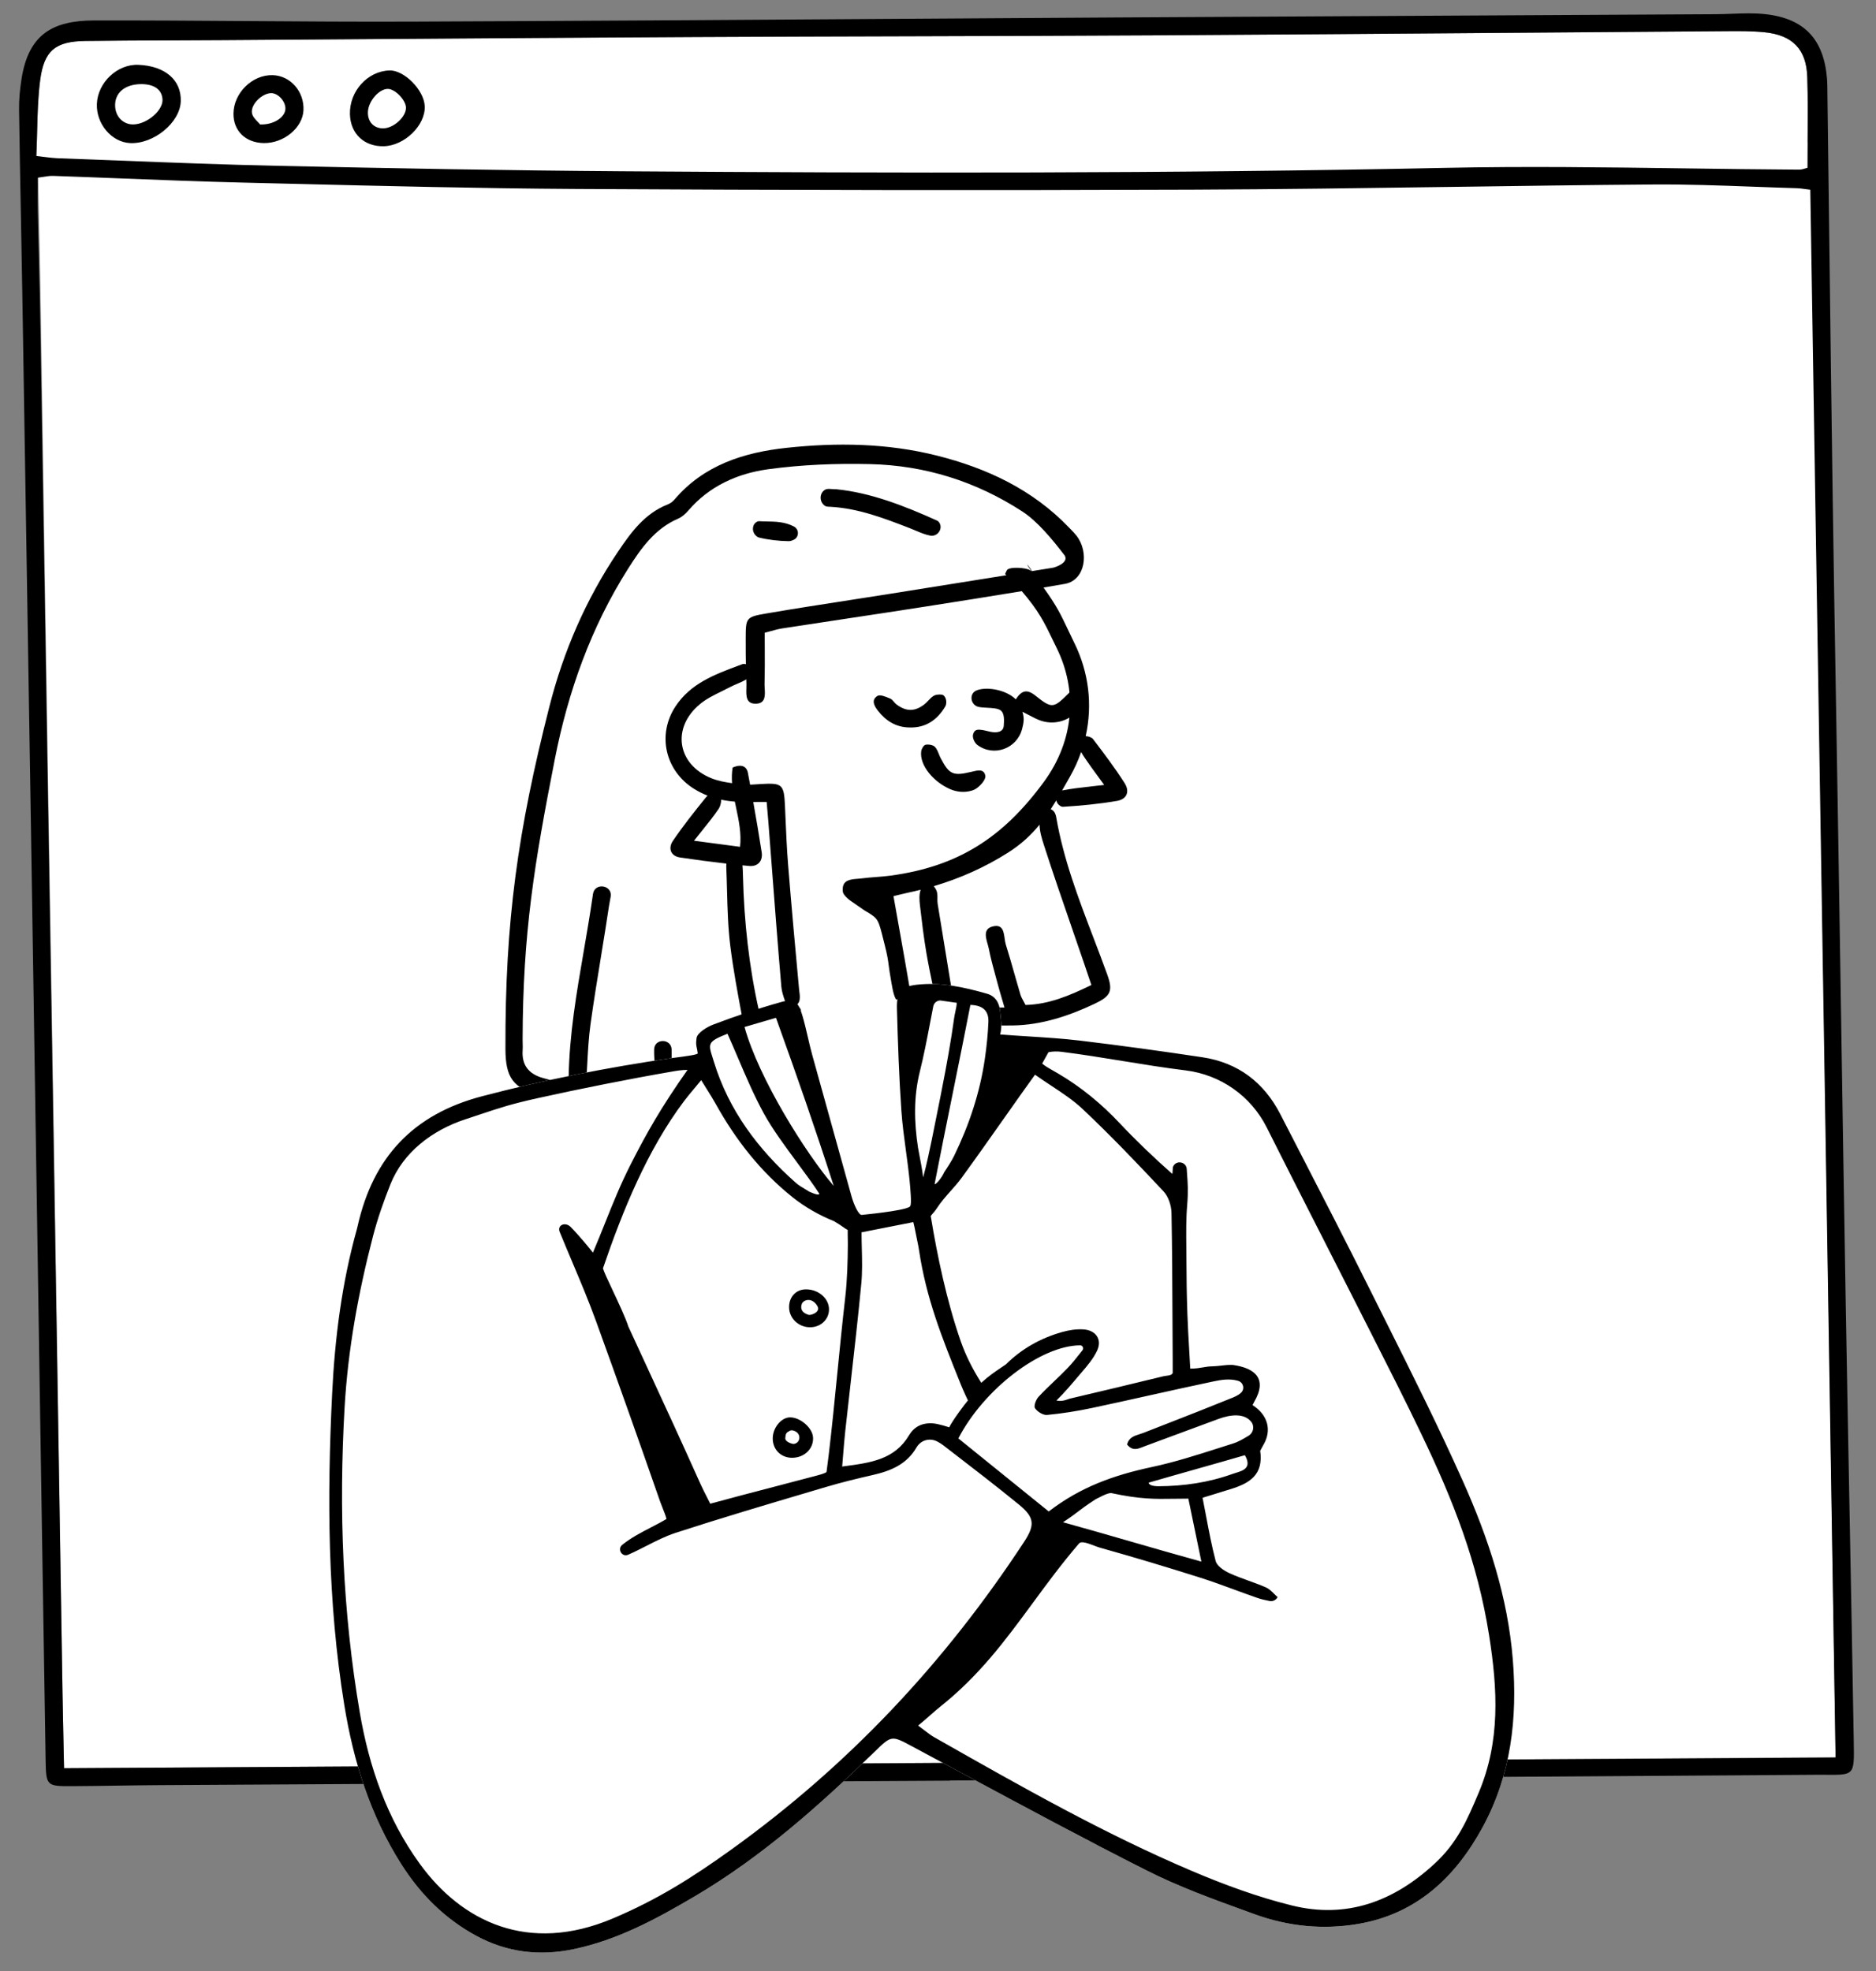 <svg viewBox="105.742 156.163 468.629 492.512" fill="none" xmlns="http://www.w3.org/2000/svg" xmlns:xlink="http://www.w3.org/1999/xlink" overflow="visible" width="468.629px" height="492.512px"><rect x="105.742" y="156.163" width="468.629" height="492.512" fill="#808080" stroke="none"/><g id="Master/Character/Bust"><g id="Frame" transform="translate(71.5 134.5) scale(1 1)"><g id="Frame/Window"><g id="Frame"><g id="Frame_2"><path id="Fill" fill-rule="evenodd" clip-rule="evenodd" d="M486.457 57.295C486.217 57.266 485.996 57.237 485.785 57.209C485.825 51.69 485.872 46.307 485.705 40.936C485.488 33.937 481.994 30.403 474.937 29.714C471.69 29.398 468.399 29.437 465.128 29.46C417.499 29.795 369.87 30.214 322.241 30.491C284.063 30.712 245.883 30.717 207.704 30.912C168.255 31.114 128.806 31.433 89.357 31.693C78.085 31.767 66.813 31.756 55.542 31.899C48.15 31.993 45.25 34.247 44.279 41.668C43.484 47.746 43.619 53.947 43.317 60.637C43.437 60.65 43.544 60.663 43.659 60.676C43.662 61.421 43.669 62.161 43.684 62.899C43.884 73.003 44.169 83.105 44.331 93.209C44.943 131.385 45.512 169.563 46.112 207.739C46.602 238.992 47.122 270.244 47.616 301.497C48.37 349.216 49.11 396.936 49.865 444.655C49.961 450.764 50.107 456.872 50.24 463.44C197.905 462.524 345.037 461.613 492.777 460.697C490.665 325.957 488.566 191.863 486.457 57.295" fill="white"/><path id="Stroke" fill-rule="evenodd" clip-rule="evenodd" d="M45.509 60.897H45.509L45.509 60.897C44.87 60.818 44.154 60.729 43.317 60.638C43.412 58.545 43.464 56.501 43.514 54.493L43.514 54.493V54.493C43.626 50.081 43.733 45.845 44.279 41.668C45.25 34.247 48.15 31.994 55.542 31.9C62.805 31.808 70.068 31.779 77.331 31.751H77.331C81.34 31.735 85.349 31.72 89.357 31.694C102.355 31.608 115.353 31.515 128.35 31.423H128.35H128.35C154.802 31.236 181.253 31.048 207.704 30.913C225.571 30.821 243.438 30.772 261.304 30.722L261.304 30.722L261.305 30.722C281.617 30.666 301.929 30.609 322.24 30.492C352.167 30.318 382.093 30.087 412.019 29.857L412.02 29.857C429.723 29.721 447.426 29.585 465.129 29.461L465.572 29.457C468.696 29.435 471.837 29.412 474.937 29.715C481.994 30.404 485.487 33.938 485.705 40.936C485.865 46.076 485.829 51.223 485.791 56.494V56.494V56.495V56.498V56.502C485.774 58.835 485.757 61.193 485.757 63.586C485.634 63.614 485.482 63.661 485.309 63.715C484.847 63.859 484.237 64.049 483.627 64.046C474.136 63.99 464.643 63.86 455.149 63.731C435.194 63.458 415.238 63.185 395.296 63.603C326.764 65.037 258.234 64.931 189.701 64.453C160.984 64.253 132.267 63.719 103.556 63.094C90.392 62.807 77.233 62.295 64.074 61.783L64.074 61.783L64.073 61.783L64.071 61.782C58.891 61.581 53.712 61.379 48.532 61.192C47.611 61.158 46.694 61.044 45.51 60.897L45.509 60.897L45.509 60.897ZM485.016 68.88C485.432 68.937 485.903 69.001 486.457 69.067C487.67 144.224 488.88 219.229 490.091 294.289C490.985 349.728 491.88 405.196 492.776 460.778C345.037 461.667 197.904 462.552 50.239 463.44C50.196 461.357 50.152 459.322 50.108 457.319C50.017 453.189 49.93 449.194 49.864 445.2C49.5 422.83 49.14 400.46 48.779 378.09C48.392 354.124 48.006 330.157 47.615 306.191C47.378 291.555 47.133 276.919 46.889 262.283C46.627 246.572 46.365 230.861 46.111 215.151C45.859 199.546 45.612 183.942 45.365 168.338L45.365 168.337L45.365 168.336C45.025 146.871 44.686 125.405 44.331 103.94C44.236 98.138 44.097 92.336 43.958 86.534C43.862 82.525 43.766 78.517 43.684 74.509C43.647 72.674 43.656 70.839 43.666 68.897V68.896V68.896C43.671 67.978 43.675 67.036 43.675 66.059C44.17 65.998 44.632 65.923 45.073 65.852L45.073 65.852C45.952 65.709 46.743 65.581 47.53 65.608C53.23 65.803 58.929 66.026 64.629 66.249H64.629H64.629C74.725 66.644 84.821 67.039 94.92 67.282C98.662 67.372 102.403 67.463 106.145 67.555L106.156 67.555C130.209 68.145 154.264 68.735 178.321 68.874C229.58 69.169 280.843 69.249 332.103 69.048C353.569 68.964 375.033 68.663 396.498 68.362C413.38 68.125 430.261 67.888 447.143 67.757C455.502 67.692 463.864 68.001 472.226 68.309L472.226 68.309C475.852 68.443 479.478 68.577 483.104 68.681C483.683 68.697 484.26 68.776 485.015 68.88L485.016 68.88ZM226.743 466.796C241.669 466.712 256.595 466.629 271.52 466.545V466.502C307.599 466.264 343.679 466.026 379.758 465.789C415.837 465.551 451.916 465.314 487.995 465.076C488.964 465.069 489.834 465.075 490.615 465.08H490.619C493.825 465.1 495.531 465.11 496.422 464.264C497.436 463.301 497.398 461.23 497.316 456.805C497.309 456.412 497.302 456.001 497.294 455.571C496.977 436.73 496.619 417.891 496.261 399.051V399.05V399.049L496.26 398.999C495.938 382.061 495.615 365.123 495.323 348.185C494.894 323.203 494.502 298.221 494.111 273.239L494.111 273.234L494.111 273.23C493.89 259.146 493.67 245.062 493.442 230.979C493.275 220.643 493.1 210.307 492.924 199.971C492.617 181.962 492.311 163.953 492.051 145.943C491.721 123.034 491.433 100.124 491.145 77.214V77.214V77.213L491.142 76.991C491.009 66.355 490.875 55.719 490.737 45.083C490.734 44.822 490.732 44.56 490.73 44.299C490.722 43.287 490.715 42.275 490.631 41.27C489.821 31.547 485.052 26.326 475.342 25.215C472.538 24.893 469.686 25 466.834 25.107L466.834 25.107C465.519 25.156 464.203 25.205 462.892 25.213C446.855 25.3 430.817 25.385 414.78 25.47L414.779 25.47L414.779 25.47L414.778 25.47C381.015 25.648 347.252 25.827 313.489 26.025C293.303 26.142 273.117 26.274 252.931 26.406L252.931 26.406L252.93 26.406C214.409 26.657 175.888 26.909 137.366 27.062C123.436 27.117 109.506 27.02 95.576 26.923C82.986 26.835 70.396 26.748 57.806 26.773C47.568 26.793 41.363 30.086 39.612 41.441C39.227 43.941 38.967 46.495 39.003 49.02C39.13 58.018 39.3 67.016 39.471 76.013C39.592 82.461 39.714 88.909 39.82 95.357C40.557 140.058 41.283 184.76 41.992 229.462C42.536 263.769 43.07 298.075 43.603 332.382C43.892 350.955 44.181 369.528 44.471 388.101C44.549 393.068 44.626 398.036 44.704 403.004C45.005 422.385 45.307 441.766 45.633 461.147C45.747 467.892 45.805 467.942 52.318 467.914C56.082 467.897 59.845 467.841 63.609 467.786H63.609H63.61C67.115 467.734 70.62 467.682 74.125 467.662C124.978 467.366 175.831 467.081 226.684 466.796L226.713 466.796L226.743 466.796ZM69.395 42.682C72.752 42.632 74.755 44.07 74.837 46.589C74.925 49.312 70.923 52.695 67.547 52.752C65.099 52.793 63.168 50.91 63.007 48.327C62.797 44.966 65.314 42.743 69.395 42.682ZM79.4 46.96C79.566 41.648 75.472 38.131 68.805 37.858C63.555 37.642 58.65 42.269 58.442 47.632C58.25 52.603 62.121 57.178 66.713 57.408C72.643 57.706 79.234 52.277 79.4 46.96ZM135.655 48.639C135.694 46.745 132.971 43.879 131.127 43.872C128.937 43.864 126.28 46.91 126.151 49.58C126.03 52.083 127.646 53.8 130.056 53.728C132.603 53.653 135.608 50.921 135.655 48.639ZM131.553 39.264C135.215 39.161 140.151 44.155 140.343 48.158C140.573 52.944 135.297 58.1 130.068 58.199C125.189 58.29 121.785 55.056 121.656 50.205C121.504 44.461 126.065 39.419 131.553 39.264ZM105.525 49.025C105.32 50.984 102.676 52.863 99.228 52.764C99.101 52.596 98.906 52.398 98.686 52.174C98.093 51.57 97.315 50.778 97.178 49.887C96.836 47.665 99.845 44.899 102.018 44.93C103.824 44.956 105.719 47.169 105.525 49.025ZM102.379 40.442C97.31 40.281 92.63 44.844 92.565 50.01C92.512 54.354 95.576 57.341 100.154 57.407C105.148 57.478 109.851 53.582 110.049 49.209C110.262 44.528 106.81 40.583 102.379 40.442Z" fill="black"/></g></g></g></g><g id="Head" transform="translate(195 205) scale(1 1)"><g id="Head/Straight Long"><path id="Shape" fill-rule="evenodd" clip-rule="evenodd" d="M145.705 64.513C161.186 68.877 172.55 77.563 179.799 90.568L167.19 94.062C174.366 102.78 178.479 112.377 179.529 122.853L181.502 129.868L179.799 133.514L189.772 147.132L175.561 148.413C174.536 150.306 173.308 152.096 171.878 153.781L186.321 195.349L175.323 201.797L152.021 202.536L137.211 201.797L133.214 184.981L134.65 200.491L133.898 200.491C133.11 208.111 127.86 214 121.5 214C115.193 214 109.978 208.209 109.123 200.681L109.251 200.491C99.21 215.542 87.068 223.068 72.825 223.068C58.582 223.068 47.746 221.608 40.317 218.687C38.971 179.021 42.755 147.365 51.671 123.72L52.251 122.19C60.919 99.432 68.386 85.078 74.651 79.127L87.906 68.546C110.959 61.493 130.225 60.148 145.705 64.513ZM104.442 151L108.217 189.85L108.052 185.35C107.388 168.347 106.456 157.139 105.255 151.725L104.442 151Z" fill="white"/><path id="Stroke" fill-rule="evenodd" clip-rule="evenodd" d="M63.084 176.323C63.162 175.924 63.241 175.521 63.298 175.117C63.703 172.265 59.351 171.612 58.881 174.455C58.838 174.717 58.801 174.982 58.763 175.246C58.754 175.312 58.745 175.378 58.735 175.443C58.096 179.88 57.334 184.301 56.572 188.722C54.772 199.158 52.973 209.595 52.796 220.247C52.794 220.416 52.767 220.613 52.736 220.835C52.685 221.212 52.624 221.659 52.658 222.145C52.233 222.036 51.777 221.92 51.306 221.8C49.602 221.366 47.689 220.878 46.215 220.447C42.819 219.453 41.05 217.253 41.299 213.602C41.339 213.019 41.324 212.432 41.309 211.844C41.3 211.521 41.292 211.198 41.292 210.875C41.352 184.254 44.219 166.904 49.342 140.812C52.656 123.934 58.369 107.885 67.632 93.265C70.851 88.184 74.298 83.265 80.145 80.738C81.107 80.322 81.993 79.535 82.686 78.724C87.936 72.582 94.995 69.451 102.601 68.404C111.011 67.247 119.615 66.917 128.113 67.116C141.817 67.436 154.571 71.443 166.133 78.961C169.917 81.422 173.655 85.955 176.727 89.982C177.756 91.769 174.365 92.912 173.704 93.018C171.957 93.299 170.209 93.581 168.461 93.861C168.566 93.78 167.981 92.975 167.615 92.535C167.211 92.05 167.071 92.009 168.407 93.863C168.348 93.845 168.247 93.782 168.092 93.66C167.213 92.97 162.735 92.652 162.253 93.66C162.17 93.833 162.099 93.973 162.041 94.087C161.892 94.383 161.827 94.512 161.858 94.609C161.883 94.684 161.966 94.74 162.112 94.839C162.129 94.849 162.145 94.861 162.163 94.873C152.561 96.414 142.959 97.949 133.355 99.476C129.889 100.028 126.42 100.565 122.952 101.102C116.01 102.176 109.069 103.251 102.147 104.438C97.036 105.314 97.027 105.517 97.021 110.833C97.018 113.728 97.028 115.33 97.065 117.108C96.936 117.069 96.8 117.045 96.658 117.04C96.47 117.033 96.297 117.057 96.151 117.112C95.798 117.245 95.444 117.377 95.091 117.509C89.189 119.717 83.259 121.935 79.502 127.621C74.796 134.744 76.934 143.818 84.2 148.301C85.264 148.958 86.362 149.501 87.488 149.941C87.321 150.102 87.165 150.275 87.023 150.451C84.185 153.98 81.345 157.528 78.814 161.277C77.618 163.047 78.235 165.037 80.6 165.393C84.453 165.973 88.32 166.481 92.194 166.922C92.164 167.297 92.161 167.676 92.176 168.042C92.254 169.89 92.303 171.741 92.352 173.592C92.478 178.288 92.603 182.985 93.187 187.623C93.927 193.502 95.02 199.337 96.128 205.257C96.607 207.815 97.088 210.39 97.546 212.99C92.05 217.129 86.126 220.351 79.029 221.439C78.503 219.393 78.513 217.331 78.523 215.296C78.526 214.659 78.53 214.024 78.516 213.393C78.457 210.573 74.212 210.529 74.145 213.349C74.117 214.534 74.195 215.726 74.273 216.905C74.396 218.764 74.516 220.592 74.213 222.31C73.317 222.387 72.401 222.481 71.469 222.576C66.909 223.042 61.97 223.546 57.132 222.348C57.247 220.693 57.333 219.057 57.417 217.436C57.602 213.899 57.783 210.437 58.258 207.016C59.039 201.398 59.952 195.798 60.864 190.198C61.558 185.934 62.253 181.67 62.889 177.398C62.942 177.047 63.012 176.687 63.084 176.323ZM96.215 167.356C96.293 168.227 96.316 169.111 96.337 169.984L96.341 170.142C96.624 181.436 97.843 192.619 100.323 203.649C100.529 204.568 100.798 205.471 101.134 206.606C101.314 207.212 101.514 207.885 101.734 208.66C102.241 208.121 102.708 207.627 103.147 207.163C104.054 206.204 104.842 205.371 105.615 204.525C105.834 204.287 106.048 204.014 106.264 203.739C106.702 203.181 107.151 202.61 107.673 202.274C107.308 202.063 107.004 201.726 106.841 201.262C106.398 200.002 106.021 198.837 105.919 197.648C105.046 187.428 104.264 177.2 103.483 166.973L103.483 166.971L103.482 166.953C103.214 163.445 102.946 159.938 102.675 156.432C102.604 155.523 102.524 154.616 102.43 153.542L102.429 153.54L102.429 153.539C102.376 152.931 102.317 152.27 102.254 151.526C101.579 151.526 100.921 151.527 100.275 151.529C99.815 151.53 99.36 151.531 98.909 151.531C99.655 155.71 100.358 159.898 101.012 164.092C101.351 166.266 100.052 167.732 97.854 167.519C97.307 167.466 96.761 167.412 96.215 167.356ZM109.639 202.278C109.732 202.332 109.826 202.392 109.923 202.461C111.78 203.783 110.693 205.202 109.715 206.48C109.553 206.691 109.395 206.898 109.253 207.099C103.673 215.041 96.251 220.746 87.143 223.86C73.559 228.506 59.687 228.847 45.834 224.968C38.899 223.026 37.024 220.462 37.002 213.205C36.902 181.273 40.1 158.695 47.976 127.706C51.487 113.892 57.112 100.882 65.11 89.01C68.347 84.205 71.76 79.482 77.478 77.22C78.147 76.955 78.745 76.544 79.21 75.995C86.57 67.314 96.644 64.179 107.3 63.042C119.801 61.709 132.371 61.878 144.693 64.967C157.239 68.112 168.641 73.444 177.756 82.94C177.895 83.085 178.035 83.229 178.176 83.373C178.671 83.88 179.167 84.388 179.606 84.94C182.887 89.064 181.896 96.15 176.727 97.045C174.956 97.352 173.184 97.655 171.411 97.955C174.708 102.542 175.675 104.58 177.525 108.485L177.526 108.486C178.002 109.49 178.536 110.617 179.183 111.941C182.666 119.072 183.719 127.156 181.95 135.076C182.554 135.092 183.461 135.394 183.754 135.778C186.498 139.367 189.226 142.986 191.657 146.788C193.032 148.938 192.228 150.846 189.75 151.266C185.31 152.021 180.802 152.461 176.304 152.733C176.085 152.747 175.86 152.675 175.633 152.548C175.069 152.236 174.725 151.703 174.608 151.125C174.149 151.884 173.687 152.625 173.214 153.347C173.99 153.602 174.418 154.35 174.598 155.395C176.398 165.837 180.143 175.642 183.889 185.448L183.889 185.448C185.059 188.51 186.229 191.572 187.339 194.654C188.82 198.763 188.203 200.041 184.18 201.947C177.73 205.002 170.94 207.244 163.81 207.358C157.98 207.453 152.14 207.077 146.304 206.701H146.304H146.303H146.303H146.303H146.303H146.303L146.3 206.701C144.54 206.588 142.78 206.474 141.021 206.374C139.666 206.297 138.312 205.843 137.002 205.403L136.805 205.337C135.24 204.814 133.349 204.074 134.22 202.051C134.328 201.801 134.649 201.603 135.075 201.453C134.137 200.684 133.791 198.746 133.465 196.922L133.416 196.646C133.017 194.429 132.855 193.208 132.726 192.232L132.726 192.232C132.543 190.859 132.426 189.973 131.802 187.476L131.677 186.975L131.509 186.3L131.506 186.286L131.505 186.285C130.158 180.862 130.129 180.744 127.47 179.075C127.042 178.887 126.061 178.197 125.046 177.484C124.5 177.101 123.945 176.711 123.461 176.388C122.816 175.959 122.228 175.455 121.739 174.854C121.33 174.351 121.208 174.027 121.259 173.13C121.379 171.006 123.263 170.858 124.984 170.722C125.338 170.695 125.685 170.667 126.008 170.623C127.187 170.464 128.376 170.373 129.565 170.283L129.565 170.283L129.565 170.283L129.565 170.283L129.565 170.283L129.566 170.283L129.566 170.283C130.732 170.194 131.898 170.105 133.056 169.951C150.001 167.693 161.261 160.475 171.493 146.526C179.332 135.84 179.799 123.468 174.744 113.148C174.397 112.439 174.076 111.773 173.77 111.14L173.768 111.135C171.621 106.683 170.241 103.821 165.984 98.861C157.919 100.194 149.843 101.469 141.767 102.734C135.252 103.755 128.731 104.739 122.209 105.723C116.878 106.527 111.547 107.332 106.218 108.156C105.141 108.323 104.084 108.619 103.083 108.899C102.632 109.025 102.193 109.148 101.769 109.254C101.769 111.118 101.777 112.536 101.783 113.776C101.797 116.458 101.806 118.305 101.728 122.021C101.721 122.37 101.744 122.756 101.768 123.154C101.869 124.863 101.985 126.801 99.8 126.964C97.061 127.168 97.129 125.025 97.188 123.145C97.2 122.781 97.211 122.427 97.201 122.101L97.194 121.859C97.184 121.518 97.174 121.195 97.165 120.887C96.454 121.346 95.657 121.684 94.857 122.023L94.857 122.023C94.283 122.267 93.707 122.511 93.162 122.801C92.465 123.17 91.751 123.52 91.035 123.87L91.035 123.87L91.035 123.87C89.13 124.803 87.22 125.739 85.626 127.052C78.415 132.989 79.874 142.203 88.528 145.634C90.126 146.267 91.865 146.589 93.612 146.833C93.519 145.53 93.541 144.227 93.754 142.924C95.907 142.005 97.245 142.562 97.569 144.268C97.756 145.249 97.94 146.23 98.122 147.211C98.693 147.192 99.266 147.151 99.838 147.111L99.838 147.111L99.839 147.111L99.839 147.111L99.84 147.111C100.171 147.087 100.501 147.064 100.831 147.045C106.199 146.732 106.592 147.113 106.837 152.653C106.871 153.428 106.904 154.204 106.937 154.98C107.114 159.098 107.29 163.217 107.621 167.323C108.451 177.626 109.387 187.921 110.341 198.213C110.363 198.45 110.393 198.688 110.424 198.926L110.424 198.926C110.521 199.666 110.617 200.411 110.449 201.151C110.329 201.675 110.025 202.051 109.639 202.278ZM168.412 93.869C168.411 93.867 168.409 93.865 168.407 93.863C168.414 93.865 168.42 93.866 168.426 93.867C168.421 93.868 168.417 93.868 168.412 93.869ZM119.667 73.4C128.223 74.251 136.618 77.526 144.853 81.242C145.012 81.314 145.15 81.434 145.274 81.587C146.331 82.905 145.312 84.918 143.625 85.013C143.464 85.023 143.305 85.015 143.151 84.987C141.891 84.756 140.682 84.243 139.474 83.729L139.474 83.729L139.474 83.729C139.009 83.532 138.544 83.334 138.076 83.153C131.677 80.671 125.277 78.201 118.315 77.788C118.22 77.782 118.12 77.778 118.018 77.775C117.549 77.759 117.043 77.741 116.745 77.498L116.745 77.497C116.678 77.442 116.611 77.386 116.546 77.328C115.332 76.246 115.497 74.201 116.948 73.467C116.957 73.463 116.965 73.459 116.973 73.455C117.352 73.267 117.842 73.301 118.494 73.348C118.837 73.372 119.226 73.4 119.667 73.4ZM180.817 139.05C180.092 141.13 179.163 143.186 178.024 145.195C177.85 145.502 177.678 145.806 177.508 146.107L177.507 146.108L177.507 146.109L177.507 146.109C177.015 146.979 176.535 147.827 176.059 148.655C176.076 148.651 176.093 148.647 176.11 148.644C178.357 148.2 180.642 147.945 183.234 147.656L183.234 147.655L183.234 147.655C184.288 147.538 185.393 147.414 186.568 147.27C185.946 146.411 185.388 145.649 184.878 144.952L184.878 144.952L184.876 144.95C183.811 143.495 182.951 142.32 182.136 141.115C182.043 140.978 181.948 140.841 181.853 140.702C181.484 140.167 181.106 139.618 180.817 139.05ZM170.424 157.194C168.318 159.777 165.852 162.087 162.605 164.152C156.776 167.859 150.551 170.62 144.001 172.562C144.305 172.935 144.562 173.369 144.706 173.746C144.925 174.318 144.918 174.968 144.911 175.625V175.625V175.625V175.625V175.625V175.626V175.626C144.906 176.081 144.901 176.54 144.971 176.978C146.033 183.579 147.118 190.177 148.221 196.888L148.223 196.899L148.224 196.904L148.225 196.912C148.55 198.891 148.878 200.88 149.206 202.882H161.665C161.48 202.242 161.297 201.622 161.118 201.015L161.118 201.014L161.118 201.013L161.117 201.012C160.73 199.697 160.36 198.442 160.023 197.178C159.847 196.518 159.666 195.859 159.486 195.2C158.853 192.887 158.22 190.574 157.759 188.227C157.686 187.855 157.571 187.449 157.452 187.031C156.941 185.235 156.363 183.202 158.775 182.617C161.201 182.03 161.462 183.889 161.705 185.625C161.781 186.167 161.856 186.698 161.994 187.138C162.752 189.549 163.442 191.982 164.133 194.415L164.133 194.416L164.133 194.416L164.133 194.417L164.133 194.417L164.133 194.417L164.133 194.417C164.629 196.163 165.124 197.91 165.645 199.648C165.812 200.208 166.102 200.731 166.425 201.316C166.586 201.606 166.755 201.912 166.922 202.245C172.75 202.092 177.841 199.951 183.372 197.259C183.171 196.664 182.975 196.081 182.783 195.508L182.774 195.484L182.772 195.478L182.764 195.454C182.327 194.154 181.906 192.902 181.479 191.651C180.538 188.896 179.587 186.144 178.636 183.392C176.215 176.381 173.793 169.37 171.521 162.311C170.993 160.667 170.45 158.931 170.424 157.194ZM140.729 173.459C139.65 173.73 138.563 173.981 137.468 174.211C136.79 174.354 136.117 174.52 135.318 174.718L135.318 174.718C134.898 174.821 134.443 174.933 133.935 175.055C134.21 176.604 134.482 178.134 134.752 179.652C135.415 183.38 136.064 187.031 136.71 190.682C137.089 192.826 137.468 194.971 137.822 197.12C137.853 197.311 137.89 197.509 137.927 197.71C138.153 198.938 138.407 200.311 137.697 201.118C137.75 201.12 137.801 201.123 137.851 201.127C139.284 201.233 140.702 201.555 142.349 201.929L142.351 201.93L142.354 201.93C143.108 202.102 143.91 202.284 144.784 202.461C144.476 200.929 144.172 199.469 143.879 198.058C143.234 194.958 142.638 192.092 142.148 189.207C141.481 185.275 141.009 181.309 140.548 177.346C140.403 176.098 140.311 174.729 140.686 173.575C140.699 173.537 140.713 173.498 140.729 173.459ZM84.108 161.212C86.715 161.557 88.885 161.844 90.979 162.12L95.607 162.732C95.986 159.424 95.302 156.183 94.625 152.975L94.624 152.974C94.516 152.462 94.409 151.951 94.305 151.44C93.148 151.353 92.01 151.195 90.894 150.957C90.901 151.732 90.65 152.668 90.281 153.218C89.094 154.989 87.754 156.656 86.196 158.593C85.54 159.409 84.846 160.273 84.108 161.212ZM109.062 82.702C110.399 83.397 110.401 85.351 109.045 86.007C108.577 86.234 108.16 86.375 107.746 86.369C105.261 86.329 102.736 86.05 100.328 85.459C99.988 85.376 99.687 85.132 99.404 84.816C98.478 83.78 98.657 82.067 99.916 81.478C100.067 81.408 100.217 81.37 100.363 81.38C101.005 81.422 101.656 81.433 102.316 81.445C104.513 81.484 106.794 81.523 109.062 82.702Z" fill="black"/></g></g><g id="Body" transform="translate(28 319) scale(1 1)"><g id="Body/Bomber"><path id="Fill" fill-rule="evenodd" clip-rule="evenodd" d="M347.422 97.138C357.676 98.365 367.911 99.777 378.123 101.315C387.003 102.653 393.47 107.571 397.572 115.541C405.144 130.254 412.766 144.944 420.149 159.752C428.018 175.536 436.05 191.259 443.238 207.356C449.544 221.478 454.389 236.149 455.649 251.819C456.828 266.488 455.213 280.597 448.127 293.639C441.32 306.168 431.607 315.36 417.013 317.841C408.287 319.325 399.562 318.465 391.264 315.456C382.067 312.121 372.767 308.829 364.061 304.426C344.466 294.517 325.194 283.968 305.83 273.604C300.428 270.714 300.527 270.632 296.218 274.822C282.375 288.278 268.003 301.098 251.294 310.948C241.745 316.576 232.004 321.869 220.987 324.157C212.512 325.917 204.42 324.977 196.734 320.817C188.865 316.559 182.789 310.458 178.011 302.953C170.254 290.767 166.044 277.296 163.749 263.158C159.558 237.329 159.435 211.305 160.713 185.278C161.391 171.469 163.131 157.727 166.871 144.335C166.968 143.984 167.047 143.628 167.128 143.273C170.998 126.285 180.955 115.574 198.118 111.063C213.767 106.951 229.556 103.846 245.529 101.522C247.177 101.283 252.091 100.755 252.039 100.326C251.817 98.462 251.472 98.558 251.743 96.524C251.922 95.173 254.409 93.711 255.951 93.127C261.534 91.016 273.888 87.493 272.953 87.493C278.116 90.678 284.335 90.811 289.537 90.016C295.383 89.122 300.496 89.122 306.62 83.202C312.676 82.484 318.551 83.789 324.323 85.439C326.415 86.037 327.434 87.79 327.599 90.016C327.73 91.783 328.137 93.415 327.589 95.614C334.24 96.141 341.171 96.389 347.422 97.138Z" fill="white"/><path id="Stroke" fill-rule="evenodd" clip-rule="evenodd" d="M364.666 207.597C364.77 208.059 365.297 208.474 367.16 208.488C373.467 208.451 379.666 207.561 385.654 205.399C385.894 205.313 386.161 205.232 386.44 205.147C388.254 204.595 390.549 203.897 388.716 200.729C384.927 201.834 380.659 203.041 376.436 204.236L376.435 204.237L376.43 204.238C372.302 205.406 368.217 206.562 364.666 207.597ZM311.206 133C311.59 133.164 313.082 131.284 313.627 129.999C314.47 128.744 315.455 127.231 316.11 125.884C319.852 118.186 322.538 110.131 323.769 101.638C324.209 98.6 324.527 95.53 324.647 92.465C324.742 90.022 323.584 88.321 320.149 88.231C318.85 94.947 317.27 102.747 315.688 110.561L315.687 110.568L315.686 110.571C314.102 118.391 312.516 126.225 311.206 133ZM312.636 87.126C311.783 87.126 311.045 87.734 310.879 88.573C310.605 89.96 310.342 91.338 310.081 92.707L310.08 92.71L310.08 92.71C309.292 96.835 308.518 100.881 307.522 104.871C305.943 111.197 306.091 117.487 307.051 123.819C307.102 124.151 307.224 124.788 307.376 125.577L307.376 125.578C307.706 127.292 308.174 129.727 308.346 131.324C309.08 128.736 310.161 123.635 310.474 122.069C310.797 120.446 311.127 118.813 311.457 117.175L311.458 117.174L311.458 117.172C312.286 113.071 313.12 108.937 313.887 104.829C314.444 101.856 314.969 98.876 315.44 95.888C315.671 94.426 315.889 92.961 316.092 91.495C316.165 90.967 316.283 90.417 316.399 89.874L316.399 89.874C316.562 89.112 316.722 88.364 316.752 87.707L312.636 87.126ZM279.919 134.904C281.729 135.69 282.212 135.725 282.439 135.439C280.831 132.974 278.871 130.324 276.87 127.618C273.831 123.507 270.698 119.269 268.555 115.359C266.128 110.931 264.136 106.263 262.141 101.588C261.264 99.532 260.386 97.475 259.47 95.436C254.485 97.395 254.645 97.901 255.75 101.399C255.847 101.706 255.952 102.037 256.061 102.394C259.786 114.588 267.128 124.32 276.512 132.654C277.2 133.265 278.005 133.744 278.81 134.223L278.81 134.223C279.184 134.446 279.557 134.668 279.919 134.904ZM286.01 133.454C281.222 118.607 277.237 107.184 271.587 91.455C270.232 91.862 268.751 92.288 267.333 92.695L267.332 92.695C266.026 93.071 264.774 93.43 263.726 93.746C267.276 106.587 279.049 125.361 286.01 133.454ZM374.595 211.581C373.304 211.581 372.135 211.599 371.029 211.616H371.029C366.186 211.69 362.564 211.746 355.317 210.192C354.469 210.194 353.409 210.735 352.338 211.282C352.039 211.435 351.74 211.587 351.445 211.729C349.054 213.283 348.087 214.022 347.098 214.777L347.098 214.777L347.098 214.777C346.204 215.46 345.291 216.157 343.29 217.484C348.858 219.021 354.385 220.617 360.002 222.24C365.806 223.917 371.706 225.622 377.849 227.317C376.841 222.446 376.001 218.383 375.136 214.198L374.595 211.581ZM305.89 142.498L299.403 143.775L292.957 145.044C292.957 146.379 292.991 147.722 293.024 149.068V149.068C293.098 152.027 293.173 155 292.891 157.938C292.1 166.218 291.164 174.483 290.228 182.749L290.228 182.752L290.227 182.76C289.774 186.762 289.321 190.764 288.884 194.768C288.678 196.661 288.526 198.559 288.364 200.577L288.363 200.584C288.286 201.545 288.206 202.534 288.118 203.563L288.418 203.523C295.264 202.62 301.196 201.837 304.81 195.772C306.049 193.694 307.988 192.593 310.751 192.774C312.211 192.869 314.854 193.768 314.854 193.768C315.699 192.019 318.8 187.879 319.534 187.051C319.534 187.051 318.4 184.666 317.776 183.112L317.548 182.543C313.013 171.256 309.14 161.616 307.322 149.551C307.238 148.995 307.142 148.433 307.023 147.883C306.812 146.906 306.652 146.087 306.508 145.354C306.301 144.294 306.129 143.415 305.89 142.498ZM328.334 205.584L328.342 205.591C332.19 208.707 336.043 211.827 339.72 214.79C347.652 208.672 355.992 205.715 365.435 203.697C371.149 202.477 376.748 200.687 382.335 198.9C383.487 198.531 384.639 198.163 385.791 197.8C387.098 197.388 388.305 196.665 389.555 195.916L389.648 195.86C390.887 195.119 391.184 193.436 390.257 192.328C388.522 190.25 385.26 190.517 382.141 191.662C378.464 193.012 374.792 194.375 371.121 195.738C368.673 196.646 366.225 197.555 363.776 198.46C363.603 198.524 363.429 198.593 363.256 198.662C361.945 199.184 360.608 199.716 359.297 198.059C359.721 196.323 361.075 195.898 362.415 195.478C362.752 195.372 363.088 195.266 363.408 195.141C365.398 194.359 367.389 193.582 369.381 192.805L369.389 192.802L369.389 192.802C374.489 190.813 379.588 188.823 384.656 186.756C384.814 186.692 384.975 186.629 385.137 186.565L385.137 186.565C386.055 186.204 387.026 185.822 387.76 185.12C388.753 184.17 388.332 182.528 387.014 182.147C384.901 181.537 382.806 181.892 380.805 182.312C375.504 183.426 370.215 184.602 364.927 185.779L364.925 185.779L364.923 185.78C360.135 186.845 355.347 187.911 350.549 188.929C346.837 189.718 343.066 190.316 339.291 190.674C338.307 190.767 336.871 189.859 336.289 188.98C335.932 188.441 336.531 186.827 337.173 186.139C338.429 184.793 339.761 183.517 341.093 182.241L341.093 182.241C342.253 181.13 343.413 180.019 344.524 178.86C345.562 177.777 346.497 176.594 347.528 175.29C347.73 175.035 347.935 174.776 348.145 174.512C348.535 174.022 348.198 173.276 347.572 173.279C337.706 173.33 323.516 184.233 317.141 196.534C320.753 199.445 324.541 202.512 328.334 205.584ZM336.291 105.667C335.742 106.434 335.27 107.091 334.849 107.677L334.844 107.684C334.045 108.797 333.431 109.652 332.822 110.512C331.362 112.572 329.907 114.637 328.452 116.701C324.988 121.617 321.523 126.533 317.986 131.394C317.134 132.564 316.167 133.653 315.202 134.742C313.993 136.103 312.786 137.463 311.809 138.976C311.389 139.625 310.995 140.072 310.705 140.4C310.316 140.841 310.115 141.068 310.295 141.285C311.861 150.874 314.277 162.372 317.733 172.253C318.94 175.704 320.582 178.975 322.514 182.076C322.626 182.255 322.741 182.445 322.859 182.648C324.756 180.922 326.179 179.962 327.874 178.817C328.242 178.569 328.623 178.312 329.024 178.037C332.995 174.106 337.711 171.478 343.032 169.968C344.744 169.483 346.605 169.189 348.369 169.298C351.465 169.492 353.108 171.803 351.816 174.58C350.863 176.627 349.321 178.422 347.807 180.184C347.551 180.482 347.296 180.779 347.045 181.076L346.882 181.269C345.538 182.858 343.595 185.157 341.642 187.068C342.901 187.336 343.854 186.991 344.491 186.76C344.672 186.695 344.828 186.638 344.958 186.608C352.723 184.796 360.473 182.923 368.222 181.042C368.549 180.963 368.87 180.92 369.168 180.88C369.871 180.786 370.447 180.709 370.686 180.201C370.686 180.201 370.688 177.778 370.681 176.783C370.656 173.203 370.641 169.623 370.626 166.043C370.589 157.426 370.552 148.809 370.385 140.194C370.349 138.365 369.615 136.115 368.399 134.819C361.821 127.796 355.164 120.824 348.167 114.228C345.874 112.067 343.207 110.304 340.375 108.433L340.375 108.433C339.043 107.553 337.675 106.648 336.291 105.667ZM270.125 208.883L270.126 208.883C273.425 208.025 276.77 207.156 280.725 206.098C280.866 206.061 281.02 206.021 281.183 205.978L281.183 205.978C282.394 205.662 284.088 205.219 284.214 204.883C284.214 204.883 284.532 202.524 284.711 201.029C285.564 193.898 286.246 186.983 286.928 180.055L286.928 180.054C287.541 173.834 288.155 167.604 288.895 161.2C289.374 157.063 289.518 152.124 289.537 147.943C289.494 146.196 289.501 144.455 289.501 144.455C289.187 144.312 288.834 144.064 288.366 143.735C287.809 143.345 287.089 142.84 286.079 142.262C282.442 140.801 278.88 138.786 275.811 136.346C267.763 129.948 261.516 121.944 256.52 112.951C255.853 111.749 255.121 110.583 254.276 109.235L254.276 109.235C253.85 108.555 253.394 107.829 252.903 107.029C252.276 107.794 251.711 108.469 251.194 109.088L251.193 109.088C250.196 110.281 249.371 111.266 248.6 112.292C239.423 124.508 233.262 139.692 228.363 154.049C228.563 154.813 229.57 156.956 230.744 159.454L230.744 159.454L230.744 159.454C232.246 162.65 234.02 166.425 234.727 168.637C236.4 172.27 237.951 175.624 239.437 178.841L239.438 178.844L239.439 178.846C243.892 188.481 247.772 196.877 252.674 207.813C253.165 208.908 253.711 209.98 254.297 211.128L254.298 211.129C254.579 211.681 254.869 212.25 255.167 212.849C261.066 211.237 265.552 210.072 270.125 208.883ZM308.676 269.477L308.677 269.478L308.678 269.478C309.579 270.173 310.319 270.744 311.123 271.2L312.414 271.932C332.983 283.604 353.564 295.282 375.352 304.552C383.497 308.018 391.912 311.12 400.485 313.235C413.911 316.545 425.764 312.433 436.262 302.64C441.804 297.47 444.225 291.945 447.156 284.976C452.555 272.14 451.842 259.197 449.728 245.774C446.851 227.512 440.799 212.135 432.842 195.535C428.729 186.955 424.42 178.469 420.111 169.984L420.11 169.983C418.904 167.608 417.698 165.233 416.496 162.856C413.505 156.939 410.495 151.031 407.485 145.124L407.485 145.124C403.029 136.377 398.573 127.631 394.176 118.854C390.244 111.005 382.652 105.675 373.96 104.6C368.48 103.921 363.334 103.083 358.183 102.243L358.182 102.243C353.195 101.43 348.203 100.617 342.9 99.947C341.836 99.812 340.701 99.827 339.655 100.047L338.078 102.883C338.796 103.527 340.078 104.247 341.127 104.837C341.436 105.011 341.726 105.174 341.975 105.32C347.807 108.74 352.924 112.96 357.579 117.927C361.51 122.119 366.31 126.689 370.585 130.457C370.63 130.357 370.647 130.027 370.666 129.67V129.669C370.688 129.247 370.713 128.786 370.787 128.623C371.573 126.888 374.15 127.417 374.199 129.322C374.21 129.743 374.248 130.224 374.292 130.781L374.292 130.781C374.42 132.425 374.601 134.738 374.309 138.164C374.01 141.679 374.048 145.227 374.087 148.77C374.097 149.779 374.108 150.787 374.111 151.795C374.125 156.344 374.194 160.894 374.354 165.439C374.463 168.53 374.642 171.618 374.824 174.78C374.907 176.202 374.99 177.64 375.068 179.1C376.429 179.1 377.398 178.935 378.294 178.782L378.294 178.782C379.017 178.659 379.692 178.544 380.488 178.53C381.368 178.514 382.104 178.428 382.822 178.345L382.822 178.345C383.731 178.239 384.611 178.136 385.721 178.183C391.247 178.955 394.414 181.617 391.047 187.406C390.896 187.664 390.638 188.22 390.638 188.22C394.216 190.492 395.72 194.329 393.206 198.398C393.101 198.568 392.971 198.821 392.854 199.05L392.854 199.05C392.694 199.363 392.556 199.631 392.534 199.586L392.531 199.565C392.531 199.574 392.532 199.581 392.534 199.586C393.444 205.704 389.763 207.771 385.24 209.177C383.72 209.649 382.198 210.118 380.499 210.641L380.484 210.646L379.345 210.996C378.955 211.116 378.556 211.24 378.144 211.367C378.446 212.888 378.729 214.38 379.007 215.849L379.007 215.851L379.007 215.852C379.748 219.762 380.456 223.504 381.419 227.177C381.746 228.422 383.496 229.578 384.855 230.203C386.428 230.928 388.062 231.518 389.697 232.108C391.134 232.628 392.572 233.147 393.969 233.758C394.736 234.093 395.374 234.723 396.012 235.354L396.013 235.354C396.302 235.64 396.592 235.927 396.894 236.185C396.512 236.927 395.682 237.322 394.866 237.154L394.849 237.15C393.845 236.943 392.843 236.736 391.883 236.404C389.968 235.744 388.066 235.044 386.164 234.345L386.163 234.344L386.163 234.344C383.299 233.291 380.435 232.237 377.529 231.317C369.238 228.691 360.906 226.187 352.534 223.841C352.109 223.722 351.594 223.526 351.052 223.32C349.561 222.754 347.869 222.11 347.298 222.773C342.979 227.802 339.289 232.822 335.677 237.735C328.893 246.963 322.386 255.814 312.51 263.644C311.902 264.126 311.065 264.861 310.148 265.665L310.148 265.665C309.161 266.533 308.081 267.481 307.095 268.281C307.688 268.715 308.204 269.113 308.676 269.477ZM249.485 104.467C248.026 104.467 246.726 104.695 245.865 104.846C245.774 104.862 245.688 104.877 245.607 104.891C235.429 106.634 222.253 109.263 212.181 111.499C205.409 113.004 202.76 113.888 197.47 115.654L197.47 115.654C196.422 116.004 195.271 116.388 193.964 116.818C185.739 119.528 178.465 125.023 175.266 133.059C173.589 137.272 172.072 141.583 170.93 145.967C167.249 160.106 164.649 174.342 163.815 188.912C162.355 214.448 163.324 239.833 167.622 265.04C169.939 278.624 174.423 291.517 182.57 302.769C193.054 317.244 209.671 325.42 230.82 316.475C241.91 311.785 250.608 306.314 260.376 299.292C289.84 278.11 313.763 252.569 333.567 222.377C336.354 218.126 336.152 216.233 332.235 213.036C326.652 208.479 320.94 204.082 315.23 199.686L315.229 199.685L315.209 199.67C314.595 199.196 313.98 198.723 313.365 198.25C312.908 197.898 312.41 197.599 311.883 197.313C310.375 196.497 308.478 196.75 307.294 197.994C307.059 198.241 306.853 198.499 306.691 198.782C304.262 203.006 300.268 204.653 295.763 205.68C291.878 206.566 288.005 207.506 284.184 208.64C282.927 209.013 281.67 209.385 280.413 209.757L280.364 209.772C269.05 213.124 257.733 216.476 246.515 220.13C243.982 220.956 241.58 222.18 239.175 223.405L239.175 223.406C237.686 224.164 236.197 224.923 234.674 225.589L234.648 225.601C233.101 226.263 231.865 224.188 233.175 223.129C235.387 221.344 237.877 220.057 240.308 218.8L240.309 218.799C241.653 218.104 242.98 217.419 244.232 216.663C244.112 216.06 243.571 214.694 243.144 213.617L243.144 213.616C242.94 213.101 242.762 212.652 242.668 212.383C237.23 196.764 232.271 182.816 226.641 167.267C224.831 162.267 222.76 157.361 220.69 152.455C219.719 150.155 218.748 147.856 217.804 145.546C217.763 145.446 217.719 145.345 217.676 145.243C217.643 145.167 217.611 145.091 217.579 145.015C216.818 143.229 218.945 142.34 220.309 143.718C222.232 145.659 225.345 149.415 225.854 150.129C227.063 147.262 228.08 144.724 229.034 142.345L229.034 142.345C231.025 137.377 232.736 133.106 235.329 127.994C239.237 120.29 242.908 113.796 249.485 104.467ZM327.588 95.614C329.941 95.8 332.329 95.952 334.709 96.103C339.058 96.379 343.382 96.654 347.422 97.138C357.675 98.365 367.91 99.777 378.123 101.315C387.002 102.653 393.47 107.571 397.572 115.541C398.893 118.108 400.215 120.674 401.538 123.241C407.796 135.384 414.053 147.528 420.149 159.752C421.389 162.24 422.634 164.727 423.878 167.214L423.89 167.237C430.537 180.518 437.186 193.805 443.238 207.356C449.544 221.478 454.388 236.149 455.648 251.819C456.828 266.488 455.213 280.597 448.127 293.639C441.32 306.168 431.607 315.36 417.014 317.841C408.286 319.325 399.562 318.465 391.265 315.456C390.746 315.268 390.227 315.08 389.707 314.892L389.707 314.891C381.019 311.746 372.275 308.58 364.061 304.426C348.853 296.735 333.838 288.659 318.824 280.582L318.822 280.582L318.821 280.581C314.492 278.252 310.163 275.923 305.829 273.604C305.719 273.545 305.612 273.488 305.507 273.432C302.991 272.084 301.724 271.405 300.572 271.563C299.403 271.724 298.353 272.745 296.238 274.802L296.217 274.822C282.375 288.278 268.003 301.098 251.293 310.947C241.744 316.576 232.003 321.869 220.986 324.157C212.511 325.917 204.419 324.977 196.733 320.817C188.864 316.559 182.788 310.458 178.01 302.953C170.254 290.767 166.043 277.296 163.749 263.158C159.557 237.329 159.435 211.305 160.713 185.278C161.391 171.469 163.13 157.727 166.871 144.335C166.955 144.033 167.024 143.727 167.094 143.421L167.127 143.273C170.997 126.285 180.955 115.574 198.117 111.063C213.768 106.951 229.556 103.846 245.528 101.522C245.853 101.475 246.305 101.417 246.822 101.35L246.822 101.35C248.922 101.079 252.081 100.671 252.039 100.326C251.964 99.697 251.875 99.291 251.8 98.951L251.8 98.951C251.654 98.284 251.563 97.871 251.742 96.524C251.922 95.173 254.408 93.711 255.951 93.127C261.533 91.016 267.204 89.09 272.952 87.493C276.127 86.61 277.132 87.407 278.116 90.678C278.669 92.515 279.103 94.388 279.538 96.262L279.538 96.262C279.884 97.757 280.231 99.253 280.638 100.731C282.332 106.885 284.048 113.033 285.763 119.181L285.764 119.183C287.322 124.769 288.881 130.356 290.424 135.946C291.093 138.372 292.291 140.774 293.009 140.702C296.552 140.346 305.362 139.352 305.143 138.398C305.502 138.037 305.146 133.987 304.956 132.066C304.711 129.582 304.375 127.105 304.039 124.629C303.592 121.333 303.145 118.038 302.912 114.726C302.316 106.204 302.035 97.655 301.8 89.113C301.689 85.078 302.893 83.644 306.62 83.202C312.676 82.484 318.55 83.789 324.323 85.439C326.415 86.037 327.433 87.79 327.599 90.016C327.628 90.409 327.671 90.795 327.714 91.183L327.714 91.183C327.864 92.537 328.015 93.904 327.588 95.614ZM275.325 194.53C275.22 194.546 275.115 194.593 275.022 194.643C274.23 195.057 273.993 195.207 273.911 196.48C273.854 197.366 275.493 197.889 275.907 197.916C276.02 197.924 276.17 197.9 276.338 197.847C277.624 197.446 277.801 195.706 276.694 194.938C276.247 194.629 275.75 194.466 275.325 194.53ZM275.714 201.376C272.936 201.43 270.847 199.447 270.773 196.684C270.701 193.968 272.872 191.268 275.121 191.276C277.67 191.285 280.659 193.874 280.837 196.227C281.047 199.023 278.767 201.316 275.714 201.376ZM280.253 165.649C280.075 165.688 279.882 165.709 279.707 165.655C277.738 165.046 277.7 163.808 278.067 162.849C278.134 162.676 278.549 162.099 279.344 161.972C280.95 161.714 281.994 163.352 282.109 163.936C282.257 164.698 281.425 165.397 280.253 165.649ZM279.709 168.753C282.491 168.95 284.76 167.024 284.829 164.411C284.903 161.619 282.215 159.256 279.015 159.298C276.525 159.331 274.79 161.247 274.862 163.884C274.932 166.448 277.04 168.565 279.709 168.753Z" fill="black"/></g></g><g id="Face" transform="translate(324 316) scale(1 1)"><g id="Face/Pleased"><path id="Stroke" fill-rule="evenodd" clip-rule="evenodd" d="M35.487 14.889C36.944 12.636 38.272 12.258 40.43 13.986C44.602 17.328 44.937 17.113 48.814 13.261C49.553 12.527 51.099 11.768 51.866 12.066C53.724 12.789 52.974 14.398 52.313 15.723C50.35 19.662 45.964 21.593 41.808 20.241C40.905 19.948 39.864 19.402 38.782 18.833L38.782 18.833C38.242 18.549 37.692 18.26 37.144 17.994C37.705 19.723 37.404 20.923 37.096 22.154L37.079 22.224C35.835 27.206 29.998 29.352 25.885 26.279C25.208 25.773 24.576 24.498 24.819 23.633C25.129 22.529 25.784 22.415 26.581 22.485C27.313 22.548 27.907 22.695 28.448 22.829L28.448 22.829C28.654 22.88 28.853 22.929 29.049 22.971C30.594 23.302 32.371 23.186 32.488 21.445C32.577 20.136 32.699 18.311 31.642 17.599C30.94 17.126 29.621 17.057 28.35 16.991C27.497 16.946 26.666 16.903 26.058 16.739C26.022 16.73 25.986 16.718 25.949 16.706C24.367 16.188 23.873 14.009 25.164 12.957C25.251 12.886 25.342 12.825 25.44 12.775C27.757 11.592 32.963 12.361 35.487 14.889ZM8.98 21.914C5.629 21.894 3.075 20.308 1.077 17.762C0.159 16.593 -0.732 15.052 0.936 14.03C1.57 13.642 2.886 14.187 3.89 14.602C3.974 14.637 4.056 14.671 4.135 14.703C4.493 14.85 4.77 15.177 5.052 15.509C5.257 15.751 5.465 15.996 5.708 16.176C8.136 17.976 10.269 17.976 12.646 16.142C13.004 15.865 13.323 15.527 13.641 15.19L13.641 15.19C14.08 14.725 14.516 14.263 15.05 13.969C15.702 13.611 17.066 13.608 17.393 13.857C18.263 14.518 18.263 16.012 17.875 16.663C15.906 19.968 13.05 22.038 8.98 21.914ZM19.179 37.361C20.823 38.051 22.672 38.209 24.386 37.721C24.848 37.59 25.293 37.401 25.709 37.105C26.718 36.391 28.029 34.919 27.877 33.998C27.584 32.215 25.998 32.604 24.621 32.941C24.534 32.962 24.448 32.983 24.363 33.004C19.821 34.093 18.87 33.66 16.736 29.605C16.561 29.273 16.417 28.916 16.274 28.559C16.009 27.898 15.745 27.242 15.289 26.765C14.81 26.264 13.689 26.09 12.946 26.235C12.482 26.326 11.935 27.253 11.859 27.86C11.401 31.488 15.124 35.66 19.179 37.361Z" fill="black"/></g></g></g></svg>